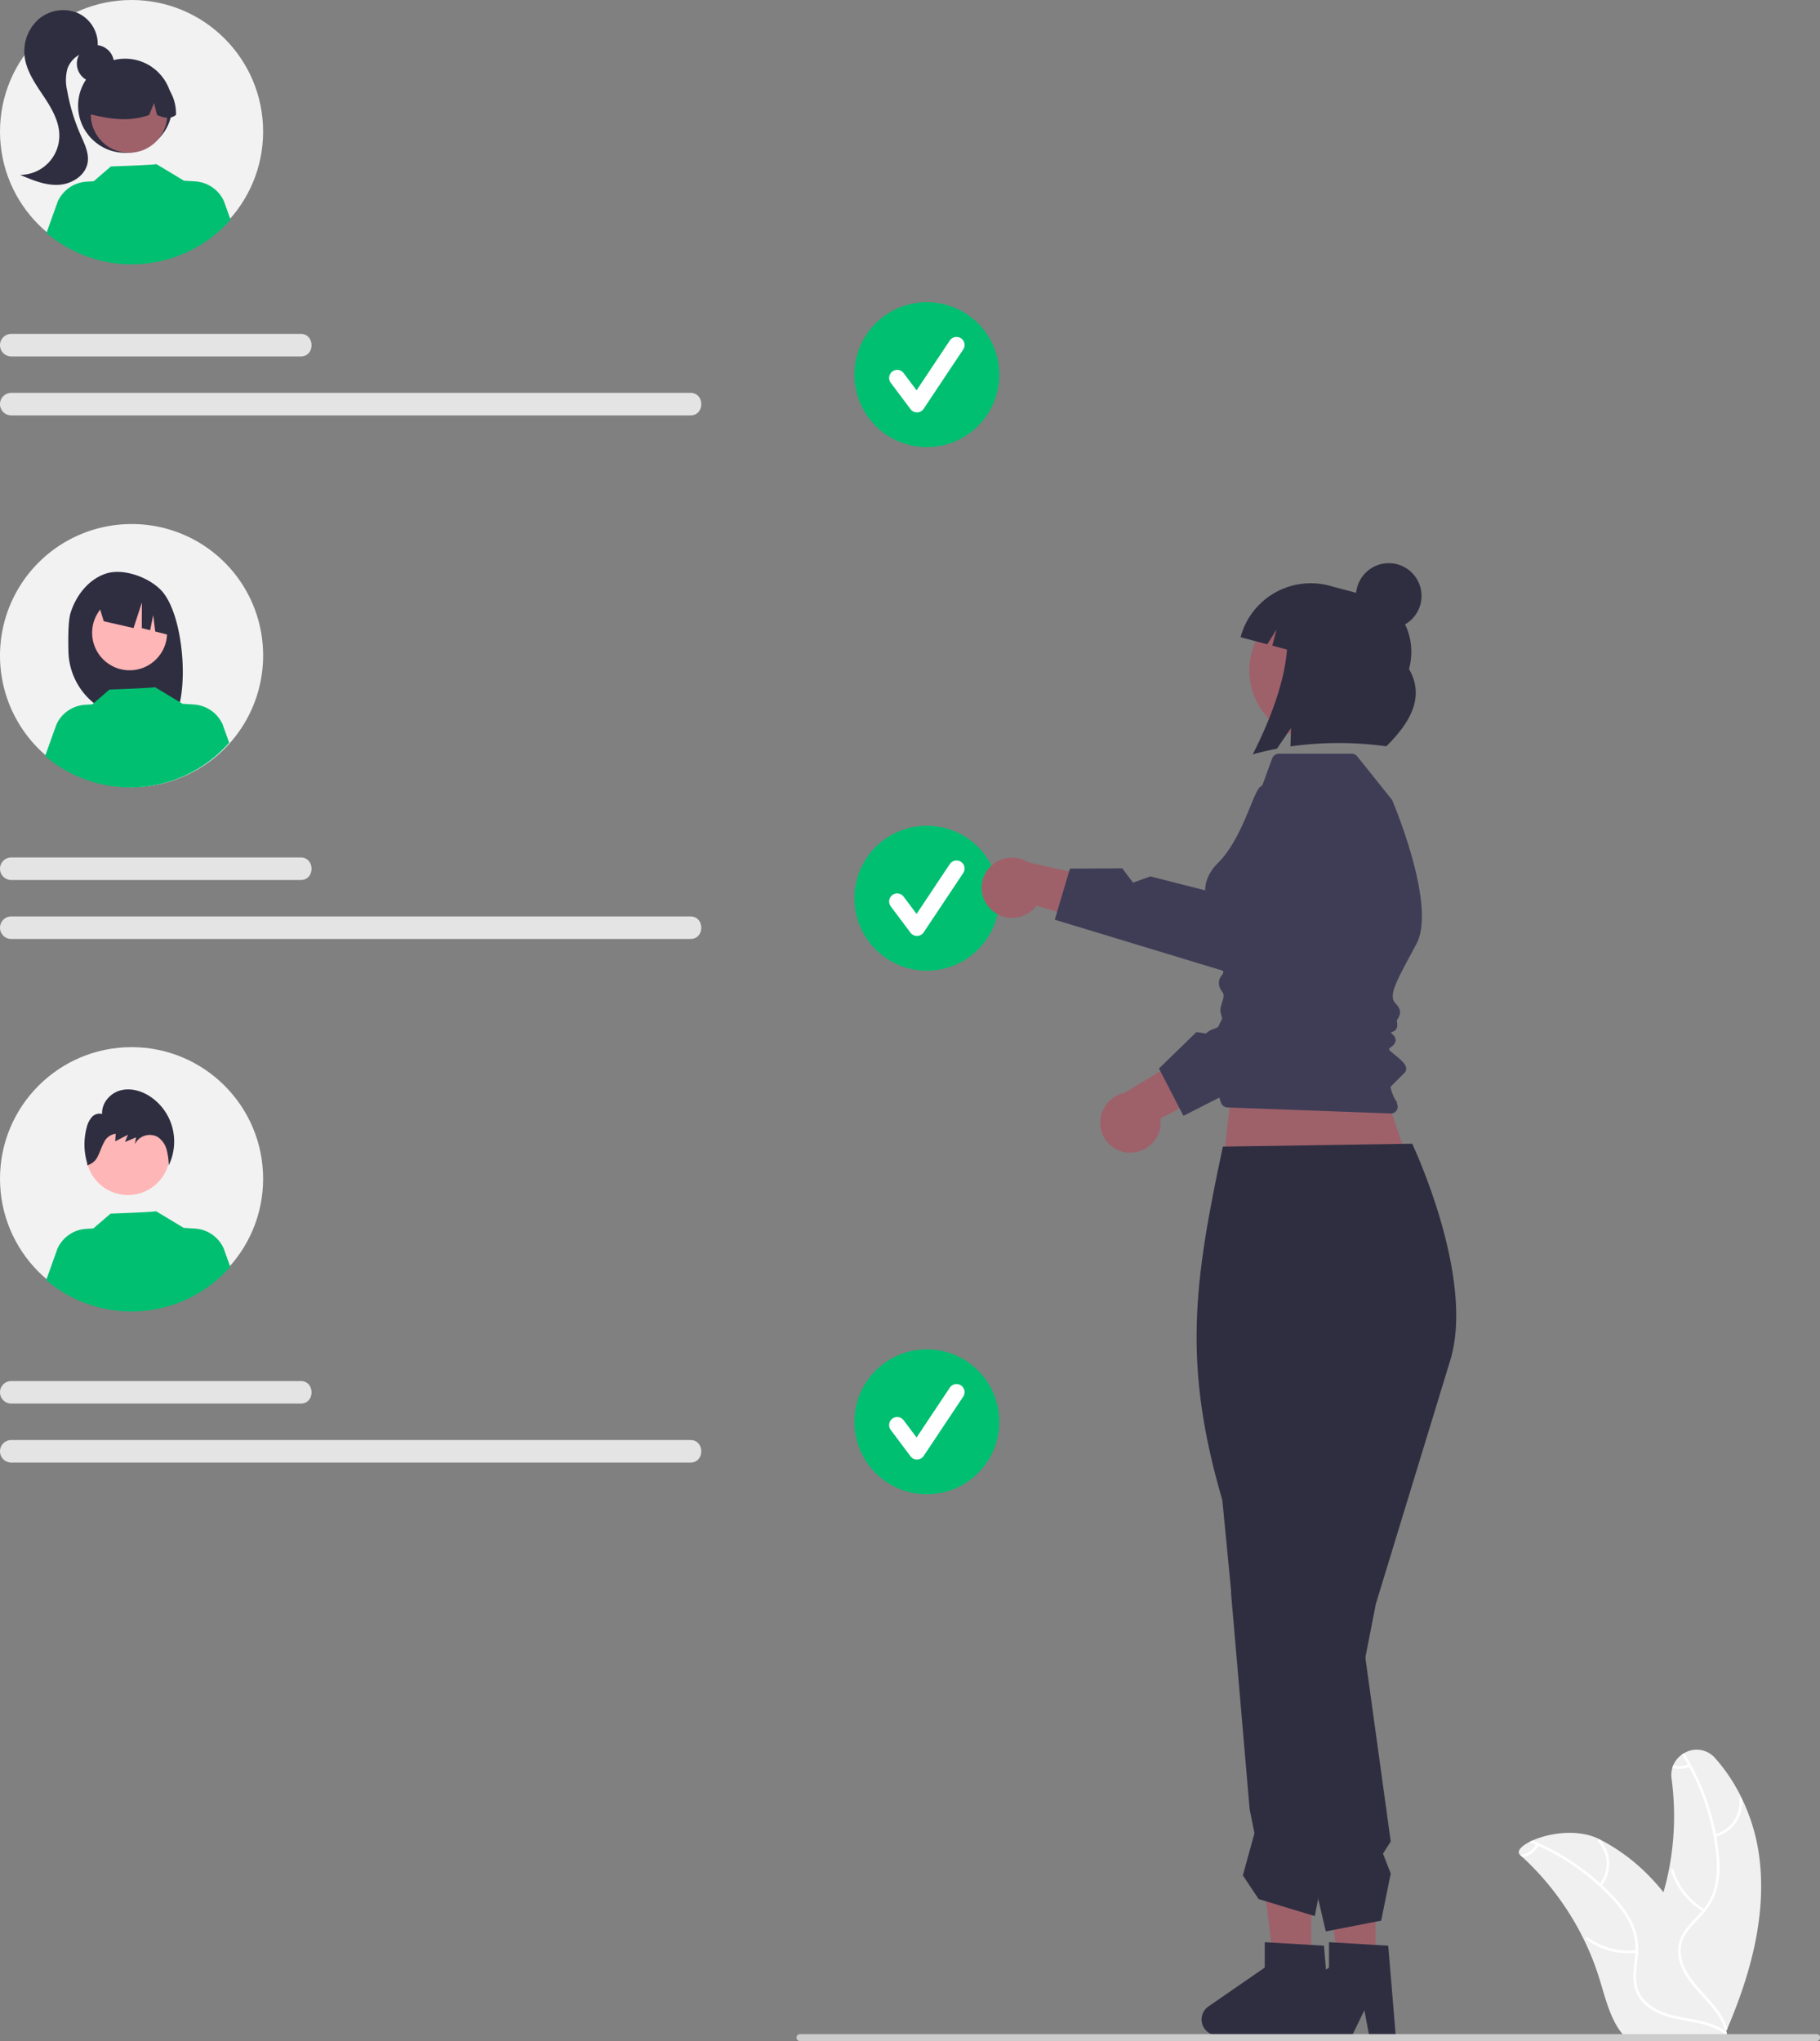 <svg id="efbffc49-d364-480f-8e88-084680617e0c" data-name="Layer 1" xmlns="http://www.w3.org/2000/svg" width="623.099" height="698.644" viewBox="0 0 623.099 698.644"><rect x="0" y="0" width="623.099" height="698.644" fill="#808080" stroke="none"/><circle cx="45.041" cy="45.041" r="45.041" fill="#f2f2f2"/><circle cx="32.672" cy="21.781" r="6.359" fill="#2f2e41"/><circle cx="42.847" cy="36.195" r="16.109" fill="#2f2e41"/><circle cx="44.18" cy="39.209" r="13.091" fill="#9e616a"/><path d="M341.521,126.543a14.995,14.995,0,0,0-22.798,13.087c6.67,1.675,13.678,2.956,20.792.401l1.68-4.111.99,4.114c2.166.885,4.338,1.635,6.51-.009A15.311,15.311,0,0,0,341.521,126.543Z" transform="translate(-288.451 -100.678)" fill="#2f2e41"/><path d="M315.203,105.197a13.007,13.007,0,0,0-13.576,2.091,14.712,14.712,0,0,0-4.695,13.092c.721,4.882,3.689,9.086,6.425,13.193s5.408,8.608,5.405,13.543a13.425,13.425,0,0,1-13.398,13.416c4.172,1.796,8.526,3.627,13.062,3.414s9.292-3.129,10.032-7.611c.533-3.229-1.051-6.377-2.372-9.371a66.289,66.289,0,0,1-4.633-15.25,15.329,15.329,0,0,1,.089-7.551,8.867,8.867,0,0,1,8.809-5.819l1.499-1.349A11.67,11.67,0,0,0,315.203,105.197Z" transform="translate(-288.451 -100.678)" fill="#2f2e41"/><path d="M367.381,175.855a45.025,45.025,0,0,1-63.015,4.554l3.863-10.78a11.592,11.592,0,0,1,9.847-6.762l2.458-.151,5.86-5.054s15.79-.564,15.556-.834l9.565,5.753-.008-.04,3.76.23a11.587,11.587,0,0,1,9.847,6.762Z" transform="translate(-288.451 -100.678)" fill="#01bf71"/><path d="M378.532,325.179a45.041,45.041,0,1,1-44.961-45.121A44.924,44.924,0,0,1,378.532,325.179Z" transform="translate(-288.451 -100.678)" fill="#f2f2f2"/><path d="M312.616,310.448c1.862-5.935,6.098-11.379,11.955-13.386,5.858-2.006,14.434,1.05,18.838,5.439,8.055,8.028,10.021,35.606,4.487,44.321-1.101-.058-4.899-.101-6.013-.143l-1.576-5.253v5.201q-2.662-.082-5.366-.114a23.355,23.355,0,0,1-23.058-22.778C311.737,317.954,311.882,312.787,312.616,310.448Z" transform="translate(-288.451 -100.678)" fill="#2f2e41"/><circle cx="44.373" cy="216.605" r="12.836" fill="#ffb6b6"/><path d="M321.745,306.01l14.78-7.401h0A18.577,18.577,0,0,1,347.405,314l.368,4.413-6.189-1.575-.678-5.642-1.051,5.202-2.856-.727.027-8.76-2.858,8.754-10.201-2.344Z" transform="translate(-288.451 -100.678)" fill="#2f2e41"/><path d="M366.915,354.906a45.025,45.025,0,0,1-63.015,4.554L307.763,348.68a11.592,11.592,0,0,1,9.847-6.762l2.458-.151,5.86-5.054s15.79-.564,15.556-.834l9.565,5.753-.008-.04,3.76.23a11.587,11.587,0,0,1,9.847,6.762Z" transform="translate(-288.451 -100.678)" fill="#01bf71"/><circle cx="45.041" cy="403.472" r="45.041" fill="#f2f2f2"/><circle cx="43.798" cy="394.674" r="14.377" fill="#ffb6b6"/><path d="M367.282,534.286A45.025,45.025,0,0,1,304.267,538.84l3.863-10.78a11.592,11.592,0,0,1,9.847-6.762l2.458-.151,5.86-5.054s15.79-.564,15.556-.834l9.565,5.753-.008-.04,3.76.23a11.587,11.587,0,0,1,9.847,6.762Z" transform="translate(-288.451 -100.678)" fill="#01bf71"/><path d="M347.412,486.436a18.537,18.537,0,0,0-7.763-10.562c-3.018-1.931-6.785-2.916-10.205-1.895s-6.251,4.377-6.027,8.003a3.508,3.508,0,0,0-3.541,1.094,8.118,8.118,0,0,0-1.737,3.518,22.363,22.363,0,0,0,.21,12.384l-.068.578a5.606,5.606,0,0,0,3.721-3.233c.787-1.525,1.24-3.217,2.093-4.705a5.104,5.104,0,0,1,3.959-2.861l-.149,2.583q2.18-1.123,4.361-2.247l-1.037,2.481,3.808-1.592q-.213,1.193-.426,2.386a5.666,5.666,0,0,1,7.801-2.522,7.53,7.53,0,0,1,3.078,4.33,22.812,22.812,0,0,1,.737,5.404A18.899,18.899,0,0,0,347.412,486.436Z" transform="translate(-288.451 -100.678)" fill="#2f2e41"/><path d="M391.357,222.684H292.311a3.859,3.859,0,1,1,0-7.718h99.046C396.333,214.897,396.383,222.754,391.357,222.684Z" transform="translate(-288.451 -100.678)" fill="#e4e4e4"/><path d="M524.783,242.87H292.311a3.859,3.859,0,1,1,0-7.718h232.473C529.76,235.083,529.809,242.94,524.783,242.87Z" transform="translate(-288.451 -100.678)" fill="#e4e4e4"/><circle cx="317.318" cy="128.24" r="24.806" fill="#01bf71"/><path d="M602.385,241.829a2.759,2.759,0,0,1-2.207-1.104l-6.767-9.023a2.759,2.759,0,1,1,4.415-3.311l4.428,5.903,11.372-17.057a2.759,2.759,0,1,1,4.592,3.061l-13.535,20.302a2.761,2.761,0,0,1-2.219,1.228C602.436,241.828,602.41,241.829,602.385,241.829Z" transform="translate(-288.451 -100.678)" fill="#fff"/><path d="M391.357,401.9H292.311a3.859,3.859,0,1,1,0-7.718h99.046C396.333,394.113,396.383,401.97,391.357,401.9Z" transform="translate(-288.451 -100.678)" fill="#e4e4e4"/><path d="M524.783,422.086H292.311a3.859,3.859,0,1,1,0-7.718h232.473C529.76,414.299,529.809,422.156,524.783,422.086Z" transform="translate(-288.451 -100.678)" fill="#e4e4e4"/><circle cx="317.318" cy="307.456" r="24.806" fill="#01bf71"/><path d="M602.385,421.045a2.759,2.759,0,0,1-2.207-1.104l-6.767-9.023a2.759,2.759,0,1,1,4.415-3.311l4.428,5.903L613.624,396.452a2.759,2.759,0,0,1,4.592,3.061l-13.535,20.302a2.76,2.76,0,0,1-2.219,1.228C602.436,421.044,602.41,421.045,602.385,421.045Z" transform="translate(-288.451 -100.678)" fill="#fff"/><path d="M391.357,581.116H292.311a3.859,3.859,0,1,1,0-7.718h99.046C396.333,573.328,396.383,581.186,391.357,581.116Z" transform="translate(-288.451 -100.678)" fill="#e4e4e4"/><path d="M524.783,601.302H292.311a3.859,3.859,0,1,1,0-7.718h232.473C529.76,593.515,529.809,601.372,524.783,601.302Z" transform="translate(-288.451 -100.678)" fill="#e4e4e4"/><circle cx="317.318" cy="486.672" r="24.806" fill="#01bf71"/><path d="M602.385,600.26a2.759,2.759,0,0,1-2.207-1.104l-6.767-9.023a2.759,2.759,0,1,1,4.415-3.311l4.428,5.903,11.372-17.057a2.759,2.759,0,1,1,4.592,3.061l-13.535,20.302a2.761,2.761,0,0,1-2.219,1.228C602.436,600.26,602.41,600.26,602.385,600.26Z" transform="translate(-288.451 -100.678)" fill="#fff"/><polygon points="418.481 401.478 483.481 401.478 467.481 354.478 423.481 355.478 418.481 401.478" fill="#9e616a"/><polygon points="470.936 672.331 458.107 672.331 452.004 622.848 470.938 622.849 470.936 672.331" fill="#9e616a"/><path d="M766.288,797.368h-9.103l-1.625-8.594-4.161,8.594h-24.143a5.427,5.427,0,0,1-3.084-9.893l19.28-13.316v-8.689l20.279,1.21Z" transform="translate(-288.451 -100.678)" fill="#2f2e41"/><polygon points="448.936 672.331 436.107 672.331 430.004 622.848 448.938 622.849 448.936 672.331" fill="#9e616a"/><path d="M744.288,797.368h-9.103l-1.625-8.594-4.161,8.594h-24.143a5.427,5.427,0,0,1-3.084-9.893l19.28-13.316v-8.689l20.279,1.21Z" transform="translate(-288.451 -100.678)" fill="#2f2e41"/><path d="M707.124,493.156l64.808-1s21.777,45.897,12.996,74.251L759.492,649.671,738.583,756.548l-19.232-5.837-5.388-8.103,3.968-14.452-1.639-8.091-6.361-73.909v-1l-3-31c-13.504-46.144-9.911-73.994.192-121Z" transform="translate(-288.451 -100.678)" fill="#2f2e41"/><polygon points="464.226 544.028 476.138 630.337 473.481 634.478 476.138 641.286 472.866 657.42 453.899 661.102 435.92 583.95 464.226 544.028" fill="#2f2e41"/><path d="M708.868,479.753c-.015,0-.03 0-.046 0a2.503,2.503,0,0,1-2.402-1.759c-3.139-9.919-6.527-22.098-4.842-23.783a6.896,6.896,0,0,1,2.516-1.374c2.018-.765,3.611-1.37,2.363-5.114-.893-2.678,1.9-5.648.493-7.465-1.794-2.317-1.372-4.537,0-6,1.289-1.375-2.423-7.754-.352-14.294a1.505,1.505,0,0,0-.158-1.253C703.841,414.544,696.265,405.163,705.5,396c8.484-8.418,12.113-24.87,14.532-26.074a1.506,1.506,0,0,0,.743-.836l3.202-8.776a2.529,2.529,0,0,1,2.369-1.657h24.826a2.511,2.511,0,0,1,1.97.946l11.689,14.612a2.449,2.449,0,0,1,.354.596c1.547,3.697,14.923,36.479,8.186,48.991l-1.237,2.292c-5.943,11.007-8.404,15.563-5.85,18.117,2.353,2.353,1.35,4.096.75,5.138-.186.323-.396.688-.36.852.69,3.108-1.059,3.558-1.898,3.774-.057.015-.123.032-.184.049a6.205,6.205,0,0,0,.692.779,2.748,2.748,0,0,1,1.001,2.018,3.12,3.12,0,0,1-1.44,2.105c-.386.323-.823.688-.832.933-.005.144.163.328.264.424.434.417,1.026.896,1.654,1.404,1.817,1.471,3.876,3.137,3.96,4.736a1.911,1.911,0,0,1-.607,1.495l-4.673,4.671c-.337.591,1.207,4.251,1.902,5.073l.322.38-.234.199a2.433,2.433,0,0,1,.154,2.243,2.307,2.307,0,0,1-2.15,1.327Z" transform="translate(-288.451 -100.678)" fill="#3f3d56"/><path d="M627.454,411.696a10.449,10.449,0,0,0,14.651.33,10.268,10.268,0,0,0,1.203-1.358l35.215,10.674-5.403-18.149L640.508,395.839a10.486,10.486,0,0,0-14.376,3.178,10.21,10.21,0,0,0,1.322,12.68Z" transform="translate(-288.451 -100.678)" fill="#9e616a"/><path d="M649.563,415.482,654.757,398l17.906-.099,3.689,4.896,5.95-2.132,18.906,4.813,19.974-32.273a12.969,12.969,0,0,1,19.781-2.743h0a12.897,12.897,0,0,1,2.502,16.008l-28.039,49.008Z" transform="translate(-288.451 -100.678)" fill="#3f3d56"/><path d="M675.049,495.214a10.449,10.449,0,0,0,10.79-9.917,10.267,10.267,0,0,0-.074-1.813l32.783-16.713-16.474-9.338-28.606,17.302a10.486,10.486,0,0,0-8.161,12.255,10.21,10.21,0,0,0,9.741,8.224Z" transform="translate(-288.451 -100.678)" fill="#9e616a"/><path d="M693.61,482.619l-8.373-16.202,12.839-12.482,6.052.973,2.812-5.661,16.964-9.634-7.969-37.108a12.969,12.969,0,0,1,12.358-15.687h0a12.897,12.897,0,0,1,12.898,9.805l13.754,54.761Z" transform="translate(-288.451 -100.678)" fill="#3f3d56"/><circle cx="451.547" cy="229.491" r="23.838" fill="#9e616a"/><path d="M743.595,301.157l2.892.77.982.261,11.006,2.93c9.755,2.597,15.296,13.599,12.374,24.574,5.394,9.351.72,18.023-7.774,26.437a119.656,119.656,0,0,0-32.82.039l.19-6.301-4.819,7.082q-4.126.798-8.279,1.944c6.292-12.391,10.93-25.189,11.721-35.879l-5.04-1.342,1.468-5.516-3.179,5.06-9.137-2.432,0,0A24.857,24.857,0,0,1,743.595,301.157Z" transform="translate(-288.451 -100.678)" fill="#2f2e41"/><circle cx="475.459" cy="203.987" r="11.226" fill="#2f2e41"/><path d="M879.801,795.132c7.97-18.67,13.59-38.99,10.93-59.1a65.244,65.244,0,0,0-5.88-19.65,59.558,59.558,0,0,0-9.22-13.93,8.35,8.35,0,0,0-10.57-1.7c-.26.15-.52.31-.76.48a8.751,8.751,0,0,0-2.97,3.63,6.283,6.283,0,0,0-.31.86,8.938,8.938,0,0,0-.29,3.79,95.571,95.571,0,0,1-.9,31.11q-.765,3.915-1.87,7.76a77.517,77.517,0,0,0-5.27-5.93,65.322,65.322,0,0,0-16.45-12.12h-.01c-.03-.02-.05-.03-.08-.05-7.38-3.76-17.22-2.2-22.97.36-.38.16-.74.34-1.09.51-3,1.54-4.49,3.31-3.21,4.47.29.25.58.51.85.77a95.698,95.698,0,0,1,21.06,28.34v.01a93.306,93.306,0,0,1,5.21,13.16c1.93,6.23,3.53,13.14,7.3,18.22a16.381,16.381,0,0,0,1.25,1.53l33.68-.27c.08-.04.15-.07.23-.11l1.34.05c-.05-.24-.11-.48-.17-.72v-.02c-.03-.13-.07-.27-.1-.39-.03-.1-.05-.19-.07-.27.06-.15.12-.29.19-.44C879.701,795.362,879.751,795.252,879.801,795.132Z" transform="translate(-288.451 -100.678)" fill="#f0f0f0"/><path d="M879.631,796.582a.441.441,0,0,1-.69.3,18.266,18.266,0,0,0-4.51-2.39c-.01-.01-.01,0-.01,0a37.983,37.983,0,0,0-6.24-1.66c-.02,0-.03-.01-.05-.01-.86-.17-1.72-.32-2.58-.48-4.18-.77-8.43-1.7-12.05-4.08a12.277,12.277,0,0,1-5.63-8.33c-.53-3.35.14-6.72.42-10.06.02-.24.04-.49.05-.73.02-.31.03-.61.03-.91a19.4,19.4,0,0,0-1.78-8.8,34.905,34.905,0,0,0-6.36-8.94q-1.995-2.145-4.16-4.13h-.01c-.06-.06-.11-.11-.17-.16,0-.01-.01-.02-.02-.03a81.074,81.074,0,0,0-20.75-13.7c-.27-.12-.55-.25-.83-.37-.73-.33-1.46-.64-2.2-.95.35-.17.71-.35,1.09-.51a82.989,82.989,0,0,1,23.09,14.66c.23.2.46.41.68.62q2.595,2.4,4.94,5.03a32.506,32.506,0,0,1,5.99,9.16,20.412,20.412,0,0,1,1.39,8.58c-.02.56-.06,1.12-.11,1.69-.31,3.37-1,6.85-.23,10.22.88,3.84,3.86,6.52,7.32,8.16a31.635,31.635,0,0,0,7.16,2.22c5.1,1.07,10.37,1.59,14.83,4.33h.01c.07.05.14.09.2.13.01,0,.01,0,.01.01a9.486,9.486,0,0,1,.93.63c.02.01.04.03.06.04a.571.571,0,0,1,.08.07A.444.444,0,0,1,879.631,796.582Z" transform="translate(-288.451 -100.678)" fill="#fff"/><path d="M836.688,746.265a12.205,12.205,0,0,0-.405-15.799c-.392-.435-1.087.154-.694.589a11.302,11.302,0,0,1,.347,14.697c-.37.454.385.964.753.512Z" transform="translate(-288.451 -100.678)" fill="#fff"/><path d="M848.661,768.201a23.524,23.524,0,0,1-16.58-4.362c-.473-.346-.985.407-.512.753a24.469,24.469,0,0,0,17.262,4.504c.583-.069.41-.964-.17-.894Z" transform="translate(-288.451 -100.678)" fill="#fff"/><path d="M815.181,732.362c-.02.04-.04.07-.06.11a7.764,7.764,0,0,1-5.39,3.92c-.27-.26-.56-.52-.85-.77a.334.334,0,0,1,.15-.05,6.909,6.909,0,0,0,5.26-3.47c.05-.08.1-.17.14-.25a.451.451,0,0,1,.63-.12A.47.47,0,0,1,815.181,732.362Z" transform="translate(-288.451 -100.678)" fill="#fff"/><path d="M879.801,795.132a.426.426,0,0,1-.15.35.575.575,0,0,1-.27.11.391.391,0,0,1-.46-.29c-1.38-4.64-4.76-8.2-7.96-11.69-2.88-3.13-5.71-6.43-7.16-10.5a12.279,12.279,0,0,1,.52-10.05,17.724,17.724,0,0,1,1.73-2.62c1.43-1.82,3.13-3.44,4.66-5.16.16-.18.32-.37.47-.55.21-.23.4-.47.58-.71a19.345,19.345,0,0,0,3.87-8.1,34.797,34.797,0,0,0,.31-10.97q-.3-2.91-.83-5.78c-.02-.09-.03-.17-.05-.25a80.771,80.771,0,0,0-8.32-23.47c-.15-.27-.29-.54-.44-.8-.64-1.16-1.3-2.3-2-3.42.24-.17.5-.33.76-.48a82.833,82.833,0,0,1,5.97,11.63,81.254,81.254,0,0,1,4.87,16.05c.07.3.12.61.17.91.42,2.31.73,4.65.92,6.98a32.336,32.336,0,0,1-.74,10.92,20.376,20.376,0,0,1-4.07,7.71q-.51.645-1.08,1.26c-1.52,1.66-3.2,3.27-4.57,5.08a15.11,15.11,0,0,0-1.77,2.94c-1.61,3.6-.85,7.54.93,10.92,3.22,6.15,9.36,10.34,12.63,16.37a18.608,18.608,0,0,1,1.46,3.49A.502.502,0,0,1,879.801,795.132Z" transform="translate(-288.451 -100.678)" fill="#fff"/><path d="M875.657,729.448a12.205,12.205,0,0,0,9.189-12.858c-.051-.584-.96-.532-.909.053a11.302,11.302,0,0,1-8.572,11.944c-.569.14-.273,1.001.292.862Z" transform="translate(-288.451 -100.678)" fill="#fff"/><path d="M872.01,754.171a23.524,23.524,0,0,1-10.612-13.465c-.17-.561-1.032-.268-.862.292a24.469,24.469,0,0,0,11.071,13.989c.507.295.907-.523.403-.816Z" transform="translate(-288.451 -100.678)" fill="#fff"/><path d="M866.851,705.402c-.04.02-.07.03-.11.05a7.703,7.703,0,0,1-5.72.27,6.283,6.283,0,0,1,.31-.86,6.833,6.833,0,0,0,4.97-.21c.09-.03.17-.07.26-.11a.458.458,0,0,1,.58.28A.481.481,0,0,1,866.851,705.402Z" transform="translate(-288.451 -100.678)" fill="#fff"/><path d="M910.359,799.322h-347.988a1.191,1.191,0,1,1,0-2.381h347.988a1.191,1.191,0,1,1,0,2.381Z" transform="translate(-288.451 -100.678)" fill="#ccc"/></svg>